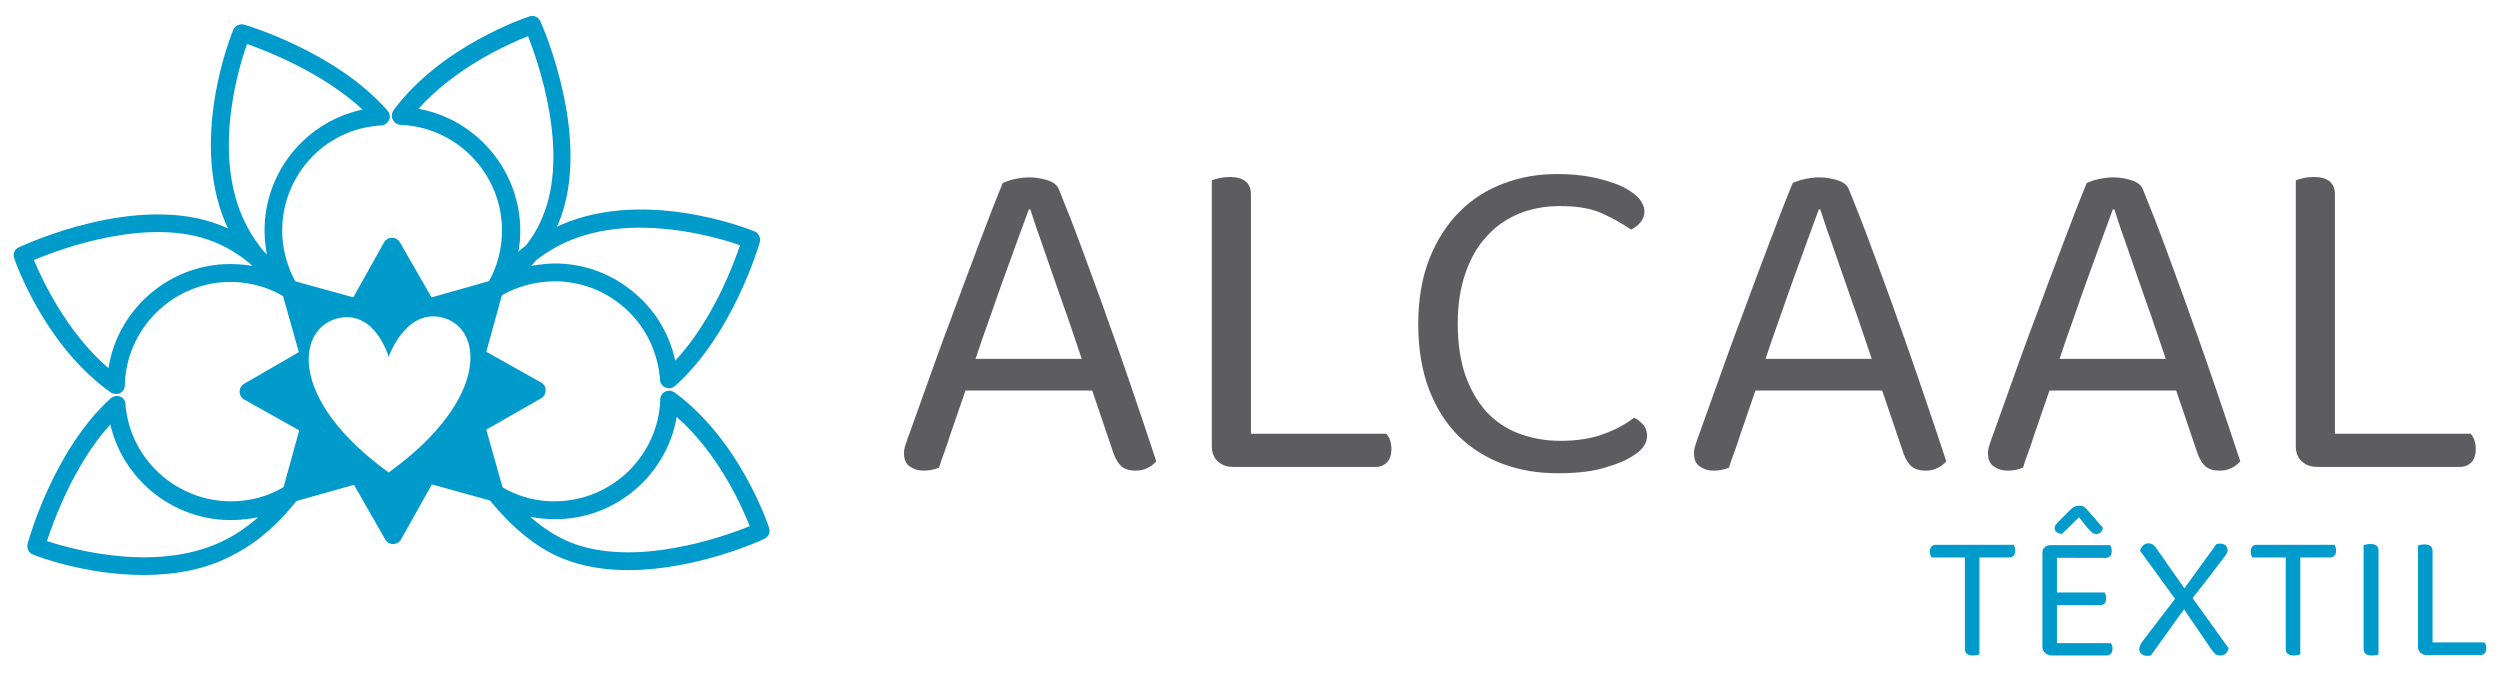 <?xml version="1.0" encoding="utf-8"?>
<!-- Generator: Adobe Illustrator 25.0.0, SVG Export Plug-In . SVG Version: 6.00 Build 0)  -->
<svg version="1.1" id="Capa_1" xmlns="http://www.w3.org/2000/svg" xmlns:xlink="http://www.w3.org/1999/xlink" x="0px" y="0px"
	 viewBox="0 0 670.9 180.5" style="enable-background:new 0 0 670.9 180.5;" xml:space="preserve">
<style type="text/css">
	.st0{fill:#5D5C60;}
	.st1{fill:#009ACB;}
</style>
<g>
	<g>
		<g>
			<g>
				<g>
					<path class="st0" d="M293.1,104.8h-34c-0.6,1.7-1.2,3.5-1.9,5.5c-0.7,2-1.3,3.9-2,5.8c-0.6,1.9-1.2,3.7-1.8,5.3
						c-0.6,1.6-1.1,3-1.4,4.1c-1.2,0.5-2.6,0.8-4.2,0.8c-1.4,0-2.6-0.4-3.6-1.1c-1.1-0.7-1.6-1.9-1.6-3.5c0-0.8,0.1-1.5,0.4-2.3
						c0.3-0.8,0.5-1.7,0.9-2.6c1.3-3.6,2.9-8.1,4.9-13.7s4.1-11.5,6.5-17.8c2.3-6.3,4.7-12.6,7.1-19s4.6-12.1,6.7-17.2
						c0.7-0.3,1.7-0.7,3-1c1.4-0.3,2.7-0.5,4.2-0.5c1.7,0,3.3,0.3,4.9,0.8s2.6,1.4,3,2.5c2,4.9,4.2,10.5,6.5,16.8
						c2.3,6.3,4.7,12.7,7,19.3c2.4,6.6,4.6,13.1,6.8,19.5c2.2,6.4,4.1,12.2,5.8,17.3c-0.7,0.8-1.5,1.4-2.4,1.8
						c-0.9,0.5-2,0.7-3.2,0.7c-1.6,0-2.8-0.4-3.7-1.1c-0.8-0.7-1.6-1.9-2.2-3.6L293.1,104.8z M276.1,56.2c-0.9,2.5-2,5.4-3.2,8.7
						c-1.2,3.3-2.4,6.7-3.7,10.2c-1.3,3.6-2.5,7.1-3.8,10.8c-1.3,3.6-2.5,7.1-3.6,10.4h28.5c-1.3-3.8-2.6-7.6-3.9-11.5
						c-1.4-3.8-2.6-7.5-3.9-11.1c-1.2-3.6-2.4-6.8-3.4-9.8c-1.1-3-1.9-5.6-2.6-7.7C276.5,56.2,276.1,56.2,276.1,56.2z"/>
					<path class="st0" d="M326.8,123.8c-1.1-1-1.6-2.4-1.6-4.1V48.4c0.4-0.2,1.1-0.4,2-0.6c0.9-0.2,1.8-0.3,2.9-0.3
						c3.7,0,5.6,1.6,5.6,4.7v64.2H372c0.9,0.9,1.4,2.3,1.4,4.2c0,1.4-0.4,2.6-1.1,3.4c-0.8,0.8-1.8,1.3-3,1.3h-38.4
						C329.2,125.3,327.9,124.8,326.8,123.8z"/>
					<path class="st0" d="M441.3,56.7c0,1.2-0.4,2.2-1.1,3s-1.5,1.5-2.5,1.9c-2.2-1.5-4.8-3-7.7-4.3c-3-1.4-6.8-2-11.5-2
						c-3.9,0-7.5,0.7-10.8,2c-3.3,1.4-6.2,3.3-8.6,6c-2.5,2.6-4.4,5.9-5.8,9.9s-2.1,8.5-2.1,13.7s0.7,9.8,2,13.7
						c1.4,3.9,3.2,7.1,5.6,9.8c2.4,2.6,5.3,4.6,8.7,5.9c3.4,1.3,7.1,2,11.3,2c4.4,0,8.2-0.6,11.5-1.8c3.3-1.2,6-2.7,8.2-4.4
						c0.8,0.3,1.6,1,2.4,1.8c0.8,0.9,1.1,1.9,1.1,3.1c0,1.8-1,3.4-3,4.8c-1.9,1.4-4.6,2.6-8,3.6c-3.4,1.1-7.7,1.6-12.9,1.6
						c-5.3,0-10.3-0.8-14.8-2.5c-4.6-1.7-8.5-4.2-11.9-7.5c-3.3-3.3-6-7.5-7.9-12.5s-2.9-10.8-2.9-17.5s1-12.5,3-17.6
						c2-5,4.7-9.2,8.1-12.6c3.4-3.4,7.3-5.9,11.9-7.6c4.5-1.7,9.3-2.5,14.3-2.5c3.5,0,6.7,0.3,9.6,0.9c2.9,0.6,5.4,1.4,7.5,2.3
						c2.1,1,3.7,2.1,4.8,3.3C440.7,54.3,441.3,55.5,441.3,56.7z"/>
					<path class="st0" d="M505.1,104.8h-34c-0.6,1.7-1.2,3.5-1.9,5.5c-0.7,2-1.3,3.9-2,5.8c-0.6,1.9-1.2,3.7-1.8,5.3
						c-0.6,1.6-1.1,3-1.4,4.1c-1.2,0.5-2.6,0.8-4.2,0.8c-1.4,0-2.6-0.4-3.6-1.1c-1.1-0.7-1.6-1.9-1.6-3.5c0-0.8,0.1-1.5,0.4-2.3
						s0.5-1.7,0.9-2.6c1.3-3.6,2.9-8.1,4.9-13.7s4.1-11.5,6.5-17.8c2.3-6.3,4.7-12.6,7.1-19s4.6-12.1,6.7-17.2c0.7-0.3,1.7-0.7,3-1
						c1.4-0.3,2.7-0.5,4.2-0.5c1.7,0,3.3,0.3,4.9,0.8s2.6,1.4,3,2.5c2,4.9,4.2,10.5,6.5,16.8c2.3,6.3,4.7,12.7,7,19.3
						c2.4,6.6,4.6,13.1,6.8,19.5s4.1,12.2,5.8,17.3c-0.7,0.8-1.5,1.4-2.4,1.8c-0.9,0.5-2,0.7-3.2,0.7c-1.6,0-2.8-0.4-3.7-1.1
						c-0.8-0.7-1.6-1.9-2.2-3.6L505.1,104.8z M488.1,56.2c-0.9,2.5-2,5.4-3.2,8.7c-1.2,3.3-2.4,6.7-3.7,10.2
						c-1.3,3.6-2.5,7.1-3.8,10.8c-1.3,3.6-2.5,7.1-3.6,10.4h28.5c-1.3-3.8-2.6-7.6-3.9-11.5c-1.4-3.8-2.6-7.5-3.9-11.1
						c-1.2-3.6-2.4-6.8-3.4-9.8c-1.1-3-1.9-5.6-2.6-7.7C488.5,56.2,488.1,56.2,488.1,56.2z"/>
					<path class="st0" d="M584,104.8h-34c-0.6,1.7-1.2,3.5-1.9,5.5s-1.3,3.9-2,5.8c-0.6,1.9-1.2,3.7-1.8,5.3c-0.6,1.6-1.1,3-1.4,4.1
						c-1.2,0.5-2.6,0.8-4.2,0.8c-1.4,0-2.6-0.4-3.6-1.1c-1.1-0.7-1.6-1.9-1.6-3.5c0-0.8,0.1-1.5,0.4-2.3c0.3-0.8,0.5-1.7,0.9-2.6
						c1.3-3.6,2.9-8.1,4.9-13.7s4.1-11.5,6.5-17.8c2.3-6.3,4.7-12.6,7.1-19c2.4-6.4,4.6-12.1,6.7-17.2c0.7-0.3,1.7-0.7,3-1
						c1.4-0.3,2.7-0.5,4.2-0.5c1.7,0,3.3,0.3,4.9,0.8c1.6,0.5,2.6,1.4,3,2.5c2,4.9,4.2,10.5,6.5,16.8c2.3,6.3,4.7,12.7,7,19.3
						c2.4,6.6,4.6,13.1,6.8,19.5s4.1,12.2,5.8,17.3c-0.7,0.8-1.5,1.4-2.4,1.8c-0.9,0.5-2,0.7-3.2,0.7c-1.6,0-2.8-0.4-3.7-1.1
						c-0.8-0.7-1.6-1.9-2.2-3.6L584,104.8z M567,56.2c-0.9,2.5-2,5.4-3.2,8.7c-1.2,3.3-2.4,6.7-3.7,10.2c-1.3,3.6-2.5,7.1-3.8,10.8
						c-1.3,3.6-2.5,7.1-3.6,10.4h28.5c-1.3-3.8-2.6-7.6-3.9-11.5c-1.4-3.8-2.6-7.5-3.9-11.1c-1.2-3.6-2.4-6.8-3.4-9.8
						c-1.1-3-1.9-5.6-2.6-7.7C567.4,56.2,567,56.2,567,56.2z"/>
					<path class="st0" d="M617.7,123.8c-1.1-1-1.6-2.4-1.6-4.1V48.4c0.4-0.2,1.1-0.4,2-0.6c0.9-0.2,1.8-0.3,2.9-0.3
						c3.7,0,5.6,1.6,5.6,4.7v64.2H663c0.9,0.9,1.4,2.3,1.4,4.2c0,1.4-0.4,2.6-1.1,3.4c-0.8,0.8-1.8,1.3-3,1.3h-38.4
						C620.1,125.3,618.8,124.8,617.7,123.8z"/>
				</g>
			</g>
		</g>
	</g>
	<g>
		<g>
			<g>
				<g>
					<path class="st1" d="M77.8,80.2c-0.5,0-1.1-0.2-1.5-0.5c-6.6-5.3-11.6-11.2-14.7-17.5C50,38.9,62.1,9.2,62.6,8
						c0.5-1.1,1.7-1.7,2.9-1.4c1,0.3,24.8,7.4,38.5,23.1c0.6,0.7,0.8,1.7,0.4,2.5s-1.2,1.4-2.1,1.5h-0.6c-0.3,0-0.6,0-0.9,0.1
						C85.4,35.4,74.2,49.4,75.9,65l0,0c0.5,4.1,1.8,8,4,11.6c0.6,1,0.4,2.3-0.5,3C78.9,80,78.4,80.2,77.8,80.2z M66.3,11.8
						c-2.5,7-9.4,30.2-0.4,48.2c1.5,3,3.4,5.8,5.8,8.6c-0.2-1-0.4-2-0.5-3.1c-1.9-17.1,9.6-32.6,26.1-36.1
						C86.6,19.5,71.7,13.7,66.3,11.8z"/>
				</g>
			</g>
			<g>
				<g>
					<path class="st1" d="M132.8,80c-0.6,0-1.1-0.2-1.6-0.6c-0.9-0.8-1.1-2-0.5-3c2.8-4.7,4.2-10,4-15.5
						c-0.5-14.8-12.4-26.8-27.2-27.4c-0.9,0-1.7-0.6-2.1-1.4c-0.4-0.8-0.3-1.7,0.2-2.5c12.9-17.4,35.6-24.9,36.5-25.2
						c1.2-0.4,2.4,0.2,2.9,1.3c0.6,1.3,14.2,32.1,4.8,54.4c-2.9,6.8-8.2,13.3-15.7,19.3C133.9,79.8,133.3,80,132.8,80z M112.3,29.2
						c15.1,2.7,26.7,15.8,27.3,31.5c0.1,2.7-0.1,5.3-0.7,7.9c3-3.4,5.3-6.8,6.7-10.4c7.3-17.3-1.1-41.4-3.9-48.5
						C136.4,11.8,122.2,18.1,112.3,29.2z"/>
				</g>
			</g>
		</g>
		<g>
			<g>
				<g>
					<path class="st1" d="M179.5,104.2c-0.3,0-0.6-0.1-0.9-0.2c-0.8-0.3-1.4-1.1-1.5-2v-0.6c0-0.3,0-0.6-0.1-0.8
						c-0.9-7.5-4.6-14.3-10.6-19c-5.9-4.7-13.4-6.8-20.9-5.9l0,0c-4.1,0.5-8,1.8-11.6,4c-1,0.6-2.3,0.4-3-0.4
						c-0.8-0.9-0.8-2.2-0.1-3.1c5.2-6.6,11.1-11.6,17.5-14.8c23.2-11.8,53,0.2,54.2,0.7c1.1,0.5,1.7,1.7,1.4,2.9
						c-0.3,1-7.3,24.9-22.9,38.7C180.6,104,180.1,104.2,179.5,104.2z M148.9,70.7c7.4,0,14.6,2.5,20.5,7.2
						c6.1,4.8,10.2,11.4,11.8,18.9c9.9-10.6,15.6-25.6,17.4-31c-7-2.4-30.2-9.2-48.2-0.1c-3,1.5-5.8,3.4-8.6,5.8
						c1-0.2,2-0.4,3.1-0.5l0,0C146.3,70.8,147.6,70.7,148.9,70.7z M145.3,73.3L145.3,73.3L145.3,73.3z"/>
				</g>
			</g>
			<g>
				<g>
					<path class="st1" d="M168.6,153c-6.1,0-12.2-0.9-17.8-3.2c-6.8-2.8-13.3-8.1-19.4-15.6c-0.7-0.9-0.7-2.2,0.1-3.1
						c0.8-0.9,2-1.1,3-0.5c4.7,2.8,10.1,4.2,15.5,3.9c14.8-0.6,26.7-12.6,27.2-27.3c0-0.9,0.5-1.7,1.3-2.1s1.7-0.3,2.5,0.2
						c17.5,12.8,25.1,35.4,25.4,36.4c0.4,1.2-0.2,2.4-1.3,2.9C204.2,145.1,186.7,153,168.6,153z M142.3,138.7
						c3.4,3,6.9,5.2,10.4,6.7c17.3,7.2,41.4-1.3,48.5-4.2c-2.1-5.3-8.4-19.5-19.6-29.3c-2.6,15.1-15.6,26.8-31.3,27.4
						C147.5,139.4,144.9,139.2,142.3,138.7z"/>
				</g>
			</g>
		</g>
		<g>
			<g>
				<g>
					<path class="st1" d="M38.5,154.3c-15.6,0-28.8-5.1-29.7-5.5c-1.1-0.4-1.7-1.7-1.4-2.9c0.3-1,6.9-25,22.3-39
						c0.7-0.6,1.6-0.8,2.5-0.5c0.8,0.3,1.4,1.1,1.5,2v0.5c0,0.3,0,0.6,0.1,0.9c2,15.5,16.3,26.5,31.8,24.5l0,0
						c4.1-0.5,8-1.9,11.5-4.2c1-0.6,2.3-0.5,3,0.4c0.8,0.9,0.8,2.1,0.1,3.1c-5.1,6.7-10.9,11.8-17.2,15.1
						C55.2,153,46.5,154.3,38.5,154.3z M12.6,145.2c7,2.3,30.4,8.8,48.2-0.5c2.9-1.5,5.8-3.5,8.5-5.9c-1,0.2-2,0.4-3.1,0.5l0,0
						c-17,2.2-32.8-9-36.6-25.4C19.9,124.6,14.4,139.7,12.6,145.2z M65.9,136.9L65.9,136.9L65.9,136.9z"/>
				</g>
			</g>
			<g>
				<g>
					<path class="st1" d="M31.1,105.7c-0.5,0-1-0.1-1.4-0.4C12,92.8,4.1,70.2,3.8,69.3c-0.4-1.2,0.1-2.4,1.2-2.9
						c1.3-0.6,31.8-14.9,54.3-5.9c6.8,2.7,13.5,7.9,19.6,15.3c0.7,0.9,0.7,2.2,0,3.1s-2,1.1-3,0.5c-4.7-2.7-10.1-4-15.6-3.7
						c-14.7,0.8-26.5,13-26.8,27.7c0,0.9-0.5,1.7-1.3,2.1C31.8,105.7,31.5,105.7,31.1,105.7z M9.1,69.8c2.2,5.2,8.7,19.3,20,29
						c2.4-15.2,15.2-27,30.9-27.9c2.7-0.1,5.3,0,7.9,0.5c-3.4-2.9-6.9-5.1-10.5-6.5C40.1,57.9,16.1,66.8,9.1,69.8z"/>
				</g>
			</g>
		</g>
		<path class="st1" d="M145.3,102.7l-14.8-8.3l4.5-16.3c0.2-0.8,0-1.7-0.6-2.3c-0.6-0.6-1.5-0.8-2.3-0.6l-16.3,4.6L107.3,65
			c-0.4-0.7-1.2-1.2-2.1-1.2l0,0c-0.9,0-1.7,0.5-2.1,1.2l-8.3,14.8l-16.3-4.5c-0.8-0.2-1.7,0-2.3,0.6c-0.6,0.6-0.8,1.5-0.6,2.3
			l4.6,16.3L65.5,103c-0.7,0.4-1.2,1.2-1.2,2.1s0.5,1.7,1.2,2.1l14.8,8.3l-4.5,16.3c-0.2,0.8,0,1.7,0.6,2.3s1.5,0.8,2.3,0.6
			l16.3-4.6l8.4,14.7c0.4,0.7,1.2,1.2,2.1,1.2l0,0c0.9,0,1.7-0.5,2.1-1.2l8.3-14.8l16.3,4.5c0.8,0.2,1.7,0,2.3-0.6s0.8-1.5,0.6-2.3
			l-4.6-16.3l14.7-8.4c0.7-0.4,1.2-1.2,1.2-2.1C146.5,104,146.1,103.2,145.3,102.7z M104.3,126.8c-27.6-20-24.6-39.3-13.1-41.5
			c9.7-1.8,13.1,10.5,13.1,10.5s4.3-12.6,13.9-10.7C129.7,87.4,131.9,106.9,104.3,126.8z"/>
	</g>
	<g>
		<path class="st1" d="M531.2,149.6v26c-0.2,0.1-0.4,0.1-0.8,0.2c-0.3,0.1-0.7,0.1-1,0.1c-1.4,0-2.1-0.6-2.1-1.8v-24.5h-9
			c-0.1-0.2-0.2-0.4-0.3-0.7c-0.1-0.3-0.1-0.6-0.1-0.9c0-0.5,0.1-1,0.4-1.3c0.3-0.3,0.6-0.5,1.1-0.5h21c0.1,0.2,0.2,0.4,0.3,0.7
			c0.1,0.3,0.1,0.6,0.1,0.9c0,0.5-0.1,1-0.4,1.3c-0.3,0.3-0.6,0.5-1.1,0.5H531.2z"/>
		<path class="st1" d="M548.7,175.1c-0.4-0.4-0.6-0.9-0.6-1.5v-25.2c0-0.6,0.2-1.2,0.6-1.5c0.4-0.4,0.9-0.6,1.5-0.6h16.1
			c0.1,0.2,0.2,0.4,0.3,0.7c0.1,0.3,0.1,0.6,0.1,0.9c0,0.5-0.1,1-0.4,1.3c-0.3,0.3-0.6,0.5-1.1,0.5H552v9.3h12.8
			c0.1,0.2,0.2,0.4,0.3,0.7c0.1,0.3,0.1,0.6,0.1,0.9c0,0.5-0.1,1-0.4,1.3c-0.3,0.3-0.6,0.5-1.1,0.5H552v10.2h14.5
			c0.1,0.2,0.2,0.4,0.3,0.6c0.1,0.3,0.1,0.6,0.1,0.9c0,0.5-0.1,1-0.4,1.3c-0.3,0.3-0.6,0.5-1.1,0.5h-15.2
			C549.6,175.7,549.1,175.5,548.7,175.1z"/>
		<path class="st1" d="M586.1,163.5l-8.9,12.4c-0.3,0.1-0.6,0.1-1,0.1c-0.6,0-1.2-0.2-1.5-0.5c-0.4-0.3-0.6-0.7-0.6-1.3
			c0-0.4,0.1-0.8,0.3-1.2c0.2-0.4,0.5-0.8,0.8-1.2l8.5-11.1l-9.4-12.9c0.2-0.5,0.4-1,0.8-1.4c0.4-0.4,0.9-0.6,1.5-0.6
			c0.5,0,1,0.2,1.3,0.5c0.4,0.3,0.7,0.7,1.1,1.3l7.2,10.3l8.6-11.9c0.2,0,0.3-0.1,0.5-0.1c0.2,0,0.3,0,0.5,0c0.7,0,1.2,0.2,1.5,0.5
			c0.3,0.3,0.5,0.7,0.5,1.2c0,0.4-0.1,0.7-0.3,1c-0.2,0.3-0.4,0.7-0.7,1c-1.4,1.8-2.7,3.6-4.1,5.4c-1.4,1.8-2.8,3.6-4.3,5.5
			l9.7,13.5c-0.2,0.5-0.4,1-0.8,1.4c-0.4,0.4-0.8,0.5-1.5,0.5c-0.5,0-0.9-0.1-1.3-0.4c-0.3-0.3-0.7-0.7-1.1-1.3L586.1,163.5z"/>
		<path class="st1" d="M617.3,149.6v26c-0.2,0.1-0.4,0.1-0.8,0.2c-0.3,0.1-0.7,0.1-1,0.1c-1.4,0-2.1-0.6-2.1-1.8v-24.5h-9
			c-0.1-0.2-0.2-0.4-0.3-0.7c-0.1-0.3-0.1-0.6-0.1-0.9c0-0.5,0.1-1,0.4-1.3c0.3-0.3,0.6-0.5,1.1-0.5h21c0.1,0.2,0.2,0.4,0.3,0.7
			c0.1,0.3,0.1,0.6,0.1,0.9c0,0.5-0.1,1-0.4,1.3c-0.3,0.3-0.6,0.5-1.1,0.5H617.3z"/>
		<path class="st1" d="M637.5,175.8c-0.3,0.1-0.7,0.1-1.1,0.1c-1.4,0-2.1-0.6-2.1-1.8v-27.8c0.2-0.1,0.4-0.1,0.8-0.2
			c0.3-0.1,0.7-0.1,1.1-0.1c1.4,0,2.1,0.6,2.1,1.8v27.8C638.1,175.7,637.8,175.8,637.5,175.8z"/>
		<path class="st1" d="M649.5,175.1c-0.4-0.4-0.6-0.9-0.6-1.5v-27.2c0.2-0.1,0.4-0.1,0.7-0.2c0.3-0.1,0.7-0.1,1.1-0.1
			c1.4,0,2.1,0.6,2.1,1.8v24.5h13.9c0.4,0.4,0.5,0.9,0.5,1.6c0,0.5-0.1,1-0.4,1.3c-0.3,0.3-0.7,0.5-1.2,0.5H651
			C650.4,175.7,649.9,175.5,649.5,175.1z"/>
		<g>
			<path class="st1" d="M557.9,138.8c-0.6,0.6-1.2,1.2-2,2c-0.8,0.8-1.6,1.6-2.6,2.5c-0.6-0.1-1-0.2-1.4-0.5
				c-0.4-0.3-0.5-0.6-0.5-1.1c0-0.4,0.1-0.7,0.4-1c0.2-0.3,0.5-0.6,0.9-1l2.9-2.9c0.7-0.7,1.5-1.1,2.3-1.1c0.5,0,1,0.1,1.3,0.3
				c0.4,0.2,0.7,0.5,1.1,1l4,4.6c0,0.5-0.2,0.9-0.5,1.2c-0.3,0.3-0.7,0.5-1.2,0.5c-0.4,0-0.7-0.1-1-0.3c-0.3-0.2-0.7-0.6-1.2-1.1
				L557.9,138.8z"/>
		</g>
	</g>
</g>
</svg>
